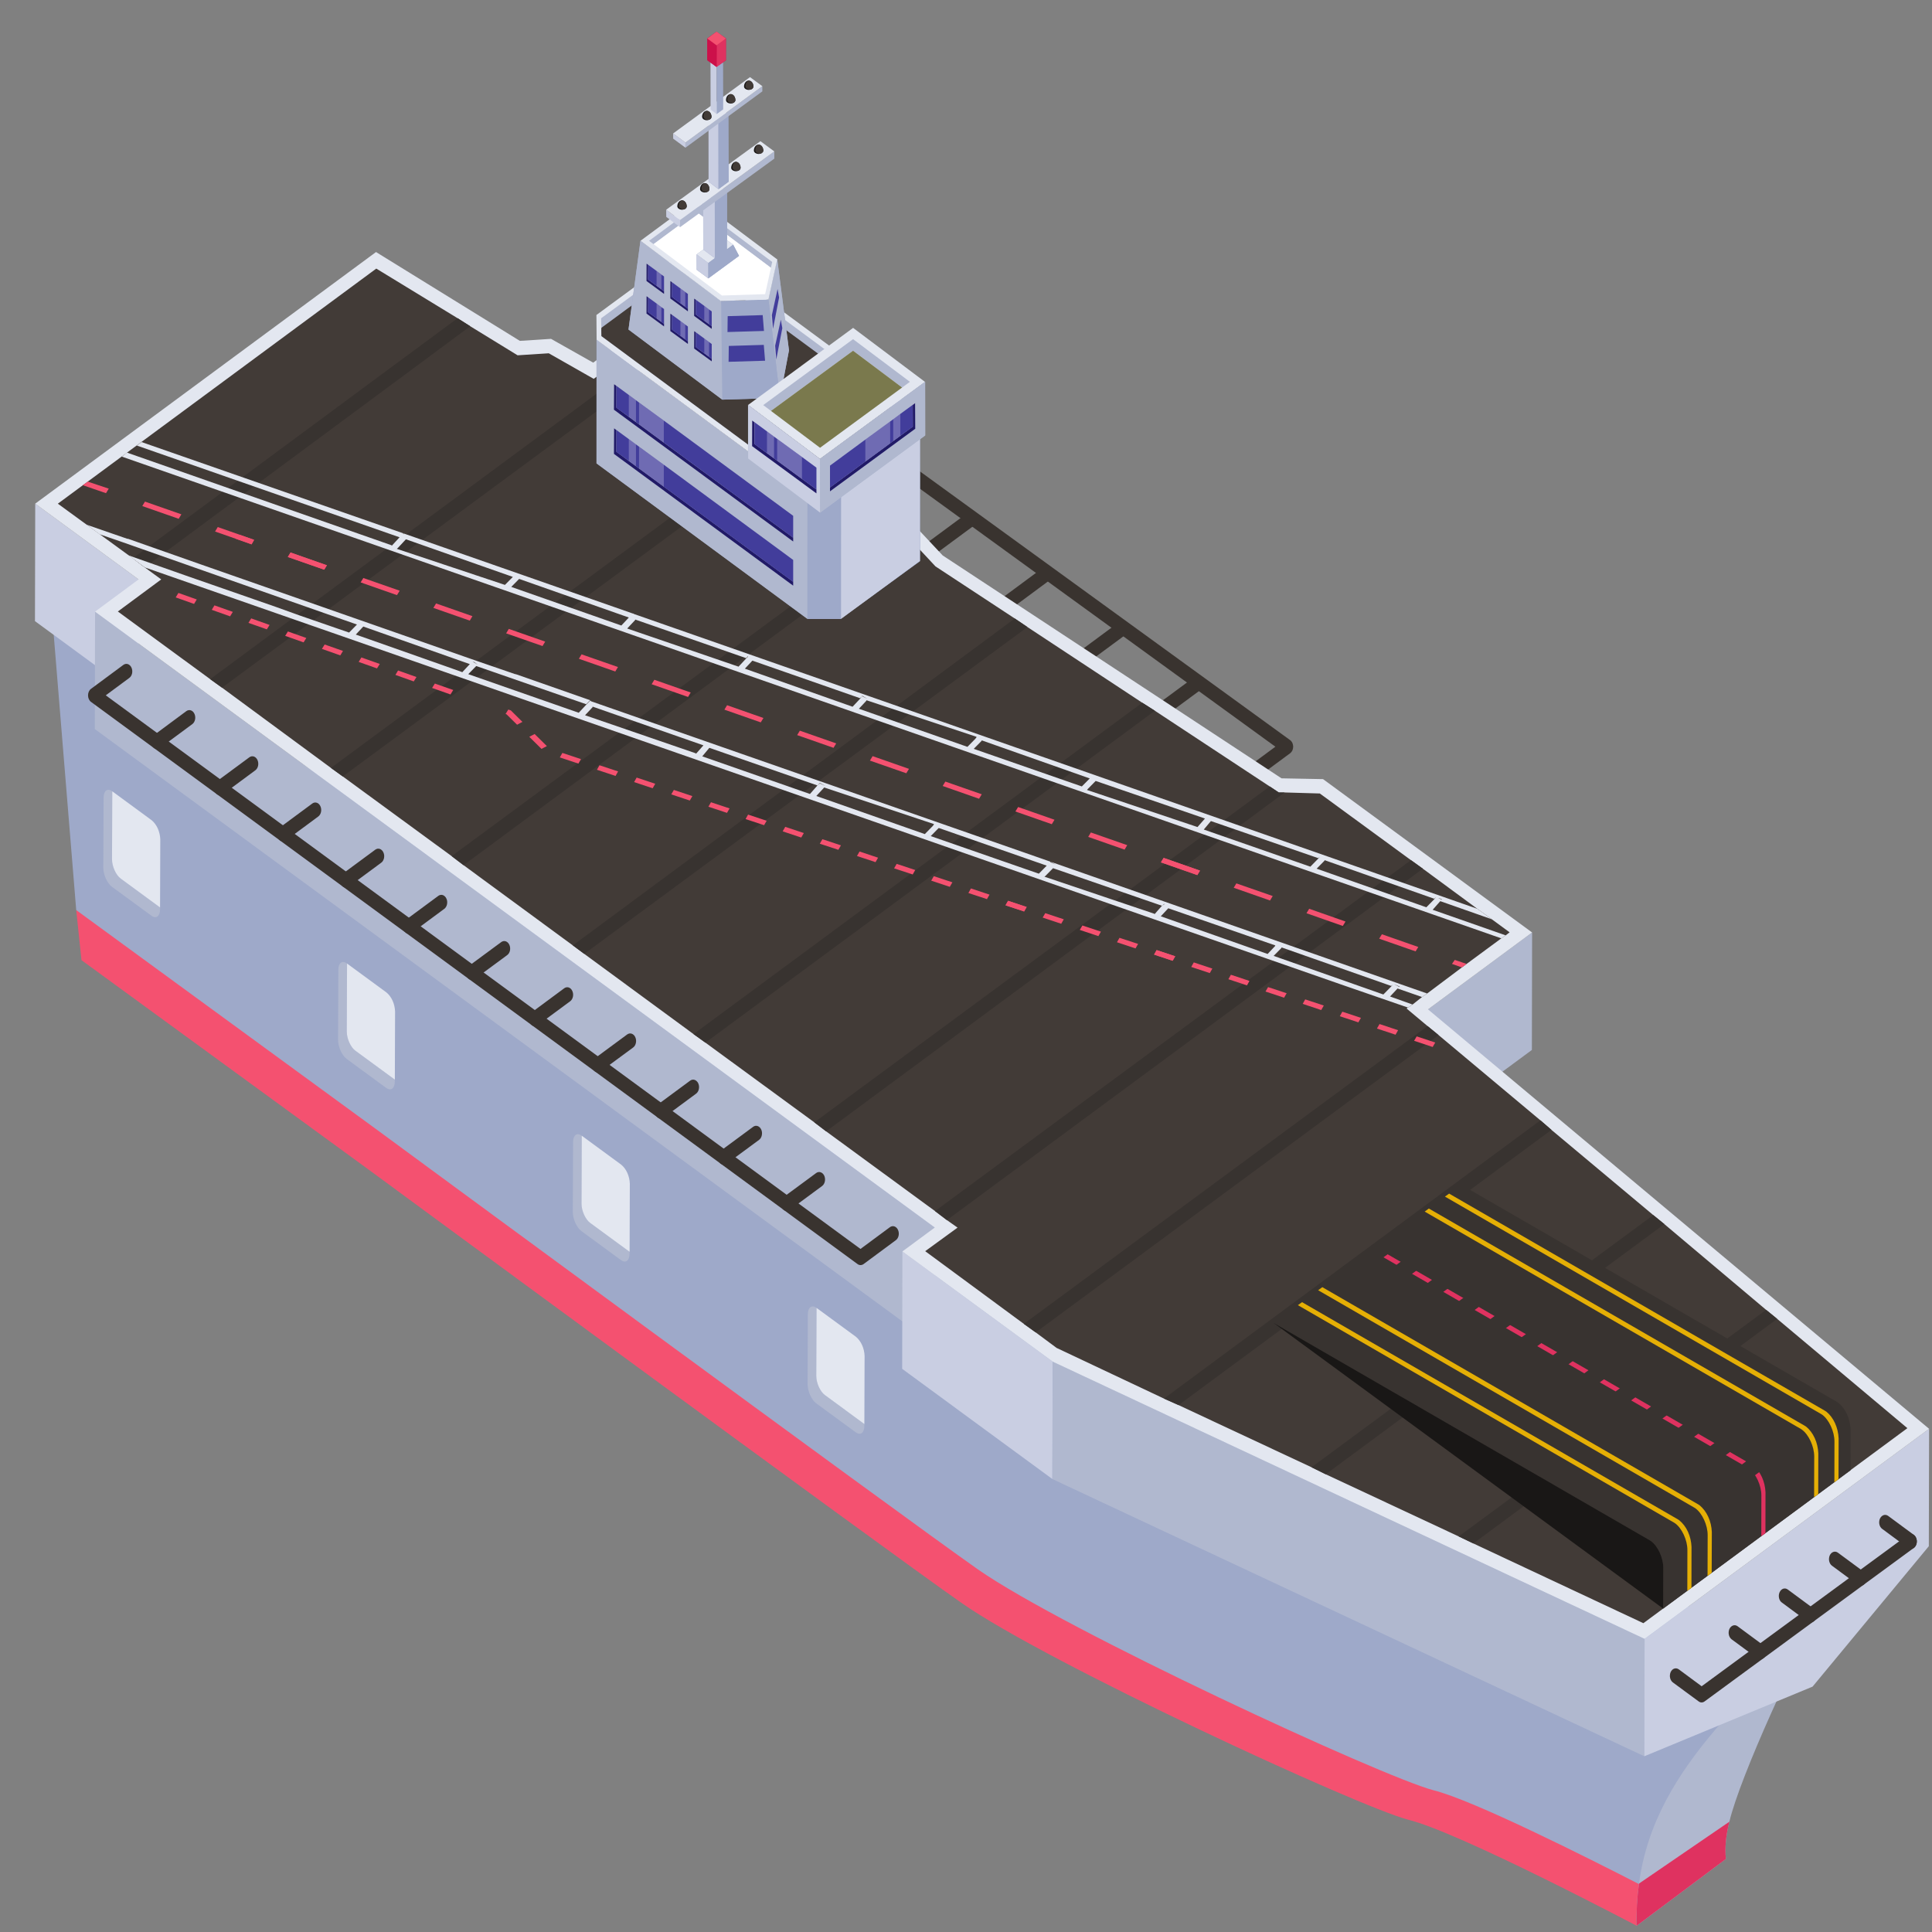 <svg width="51" height="51" viewBox="0 0 51 51" fill="none" xmlns="http://www.w3.org/2000/svg">
<rect x="0" y="0" width="51" height="51" fill="#808080" stroke="none"/>
<path d="M32.832 20.756C32.798 20.756 32.764 20.742 32.737 20.715C32.71 20.689 32.69 20.651 32.681 20.609C32.672 20.567 32.675 20.522 32.688 20.482C32.701 20.441 32.724 20.408 32.754 20.386L33.667 19.711L21.604 10.956C21.572 10.928 21.548 10.885 21.539 10.836C21.53 10.787 21.536 10.736 21.556 10.693C21.575 10.649 21.607 10.616 21.645 10.601C21.682 10.586 21.723 10.59 21.759 10.611L34.057 19.538C34.081 19.555 34.101 19.58 34.115 19.61C34.129 19.64 34.136 19.675 34.137 19.71C34.137 19.744 34.129 19.779 34.116 19.809C34.102 19.839 34.082 19.864 34.059 19.882L32.911 20.73C32.887 20.747 32.86 20.756 32.832 20.756Z" fill="#39332F"/>
<path d="M20.661 11.735C20.626 11.735 20.593 11.721 20.565 11.694C20.538 11.667 20.518 11.63 20.509 11.588C20.501 11.546 20.503 11.501 20.516 11.46C20.529 11.42 20.553 11.386 20.582 11.364L21.603 10.61C21.621 10.597 21.641 10.589 21.661 10.585C21.681 10.582 21.702 10.584 21.722 10.59C21.742 10.597 21.76 10.609 21.777 10.625C21.793 10.64 21.807 10.66 21.817 10.683C21.827 10.706 21.834 10.73 21.836 10.756C21.839 10.782 21.838 10.808 21.832 10.834C21.827 10.859 21.818 10.882 21.805 10.903C21.793 10.924 21.777 10.941 21.759 10.954L20.739 11.709C20.715 11.726 20.688 11.735 20.661 11.735ZM22.644 13.191C22.61 13.191 22.576 13.176 22.549 13.15C22.521 13.123 22.502 13.086 22.493 13.043C22.484 13.001 22.486 12.957 22.499 12.916C22.513 12.876 22.536 12.842 22.566 12.82L23.586 12.066C23.622 12.04 23.664 12.032 23.704 12.046C23.744 12.06 23.778 12.093 23.799 12.139C23.82 12.184 23.825 12.238 23.815 12.289C23.804 12.34 23.778 12.383 23.742 12.41L22.721 13.164C22.698 13.181 22.671 13.191 22.644 13.191ZM24.626 14.644C24.592 14.644 24.558 14.629 24.531 14.603C24.504 14.576 24.484 14.539 24.475 14.497C24.466 14.454 24.468 14.409 24.482 14.369C24.495 14.329 24.518 14.295 24.548 14.273L25.569 13.519C25.605 13.492 25.648 13.485 25.688 13.499C25.728 13.513 25.762 13.546 25.782 13.592C25.803 13.637 25.809 13.691 25.798 13.742C25.787 13.793 25.761 13.837 25.725 13.863L24.704 14.617C24.681 14.635 24.654 14.644 24.626 14.644ZM26.608 16.098C26.574 16.098 26.541 16.084 26.513 16.057C26.486 16.031 26.466 15.993 26.457 15.951C26.448 15.909 26.451 15.864 26.464 15.823C26.477 15.783 26.5 15.749 26.53 15.728L27.551 14.973C27.587 14.947 27.63 14.94 27.67 14.954C27.71 14.967 27.744 15 27.765 15.046C27.785 15.092 27.791 15.146 27.78 15.197C27.77 15.248 27.743 15.291 27.707 15.317L26.687 16.072C26.663 16.089 26.636 16.098 26.608 16.098ZM28.591 17.551C28.563 17.551 28.537 17.542 28.513 17.525C28.489 17.508 28.469 17.483 28.455 17.453C28.435 17.408 28.429 17.354 28.44 17.303C28.45 17.252 28.476 17.209 28.512 17.182L29.532 16.428C29.55 16.414 29.57 16.406 29.59 16.402C29.611 16.399 29.632 16.4 29.652 16.407C29.672 16.414 29.69 16.426 29.707 16.442C29.723 16.458 29.737 16.478 29.747 16.5C29.767 16.546 29.773 16.6 29.762 16.651C29.752 16.702 29.726 16.745 29.69 16.772L28.669 17.526C28.645 17.543 28.618 17.551 28.591 17.551ZM30.573 19.007C30.546 19.007 30.518 18.997 30.495 18.98C30.471 18.962 30.451 18.937 30.438 18.906C30.427 18.884 30.421 18.859 30.418 18.833C30.415 18.807 30.417 18.781 30.422 18.756C30.427 18.73 30.436 18.707 30.449 18.686C30.462 18.665 30.477 18.648 30.495 18.635L31.516 17.882C31.534 17.869 31.553 17.86 31.574 17.857C31.594 17.853 31.615 17.855 31.634 17.862C31.654 17.869 31.673 17.88 31.689 17.896C31.706 17.912 31.719 17.932 31.729 17.955C31.75 18 31.756 18.054 31.745 18.105C31.735 18.156 31.709 18.2 31.673 18.226L30.652 18.98C30.628 18.998 30.601 19.007 30.573 19.007Z" fill="#39332F"/>
<path d="M43.309 49.758C43.268 50.108 43.184 50.447 43.204 50.836C43.204 50.836 38.543 48.374 37.176 48.037C35.84 47.686 27.629 43.891 25.375 42.309C23.315 40.87 9.791 30.919 9.791 30.919L2.151 25.346L2.012 24.025L45.285 45.653C44.274 46.858 43.524 48.166 43.309 49.76L43.309 49.758Z" fill="#F45170"/>
<path d="M46.862 43.802C45.851 45.007 43.523 48.165 43.309 49.758C41.922 49.045 38.89 47.518 37.839 47.258C36.472 46.896 28.119 43.034 25.814 41.428C23.713 39.951 9.944 29.818 9.944 29.818L2.012 24.024L1.369 16.156L46.861 43.802H46.862Z" fill="#9EA9C9"/>
<path d="M48.265 42.157C47.428 43.647 45.938 46.883 45.651 48.088C45.559 48.451 45.529 48.775 45.559 49.073L43.203 50.836C43.193 50.462 43.214 50.089 43.266 49.721C43.479 48.102 44.295 46.818 45.285 45.652L48.265 42.157Z" fill="#B0B8CF"/>
<path d="M45.652 48.088C45.559 48.451 45.529 48.775 45.559 49.073L43.203 50.836C43.193 50.462 43.214 50.089 43.266 49.721L45.652 48.088Z" fill="#DF3260"/>
<path d="M3.658 15.296L3.651 18.397L0.923 16.396L0.93 13.295L3.658 15.296Z" fill="#C9CEE2"/>
<path d="M40.444 24.615L40.438 27.716L37.689 29.745L37.696 26.645L40.444 24.615ZM24.676 32.404L24.669 35.504L2.502 19.245L2.51 16.145L24.676 32.404Z" fill="#B0B8CF"/>
<path d="M27.788 35.944L27.78 39.043L23.815 36.134L23.821 33.035L27.788 35.944Z" fill="#C9CEE2"/>
<path d="M43.413 43.262L43.406 46.361L27.78 39.043L27.788 35.944L43.413 43.262Z" fill="#B0B8CF"/>
<path d="M50.923 37.717L50.916 40.816L47.847 44.523L43.406 46.361L43.413 43.262L50.923 37.717Z" fill="#C9CEE2"/>
<path d="M40.444 24.615L37.696 26.645L50.923 37.717L43.413 43.262L27.788 35.944L23.821 33.035L24.676 32.404L2.51 16.145L3.658 15.296L0.93 13.295L9.926 6.653L13.723 8.998L14.546 8.945L15.659 9.573L16.238 9.145L21.691 11.252L24.884 14.662L33.829 20.546L34.925 20.567L40.444 24.615Z" fill="#E3E7F0"/>
<path d="M50.35 37.7L43.381 42.848L38.892 40.743L38.506 40.558L34.996 38.917L34.621 38.732L31.111 37.091L30.725 36.919L27.892 35.582L27.34 35.172L27.027 34.947L24.423 33.028L25.277 32.406L24.996 32.208L24.683 31.97L21.808 29.865L21.496 29.627L18.621 27.523L18.308 27.298L15.423 25.18L15.121 24.956L12.236 22.838L11.923 22.6L9.048 20.496L8.736 20.271L5.861 18.153L5.548 17.928L3.111 16.142L4.256 15.295L3.819 14.977L3.506 14.739L1.527 13.296L9.933 7.09L12.079 8.4L12.413 8.612L13.663 9.379L14.486 9.326L15.673 10.001L16.277 9.551L16.673 9.71L17.09 9.869L20.861 11.325L21.267 11.483L21.548 11.589L23.715 13.905L23.965 14.17L24.694 14.951L26.788 16.327L27.121 16.552L30.152 18.55L30.486 18.762L33.517 20.76L33.756 20.919H33.913L34.84 20.946L37.246 22.706L37.559 22.931L38.996 23.989L39.381 24.267L39.85 24.611L39.746 24.691L39.631 24.77L38.715 25.445L38.59 25.538L37.673 26.226L37.538 26.319L37.288 26.517L37.173 26.596H37.163L37.131 26.623L37.684 27.086L37.975 27.324L40.663 29.574L40.954 29.826L43.642 32.075L43.934 32.313L46.621 34.577L46.913 34.815L50.35 37.7Z" fill="#423B37"/>
<path d="M12.413 8.612L3.819 14.977L3.506 14.739L12.079 8.4L12.413 8.612ZM17.09 9.869L5.861 18.153L5.548 17.928L16.673 9.71L17.09 9.869ZM21.267 11.483L9.048 20.496L8.736 20.271L20.861 11.325L21.267 11.483ZM23.965 14.17L12.236 22.838L11.923 22.6L23.715 13.905L23.965 14.17ZM27.121 16.552L15.423 25.18L15.121 24.956L26.788 16.327L27.121 16.552ZM30.486 18.762L18.621 27.523L18.308 27.298L30.152 18.55L30.486 18.762ZM33.913 20.919L21.808 29.865L21.496 29.627L33.517 20.76L33.756 20.919H33.913ZM37.559 22.931L24.996 32.208L24.683 31.97L37.246 22.706L37.559 22.931ZM37.975 27.324L27.34 35.172L27.027 34.947L37.684 27.086L37.975 27.324ZM40.954 29.826L31.111 37.091L30.725 36.919L40.663 29.574L40.954 29.826ZM43.934 32.313L34.996 38.917L34.621 38.732L43.642 32.075L43.934 32.313ZM46.913 34.815L38.892 40.743L38.506 40.558L46.621 34.577L46.913 34.815Z" fill="#383330"/>
<path d="M48.529 37.031C48.519 37.024 48.509 37.017 48.498 37.01L38.57 31.273L33.624 34.925L43.551 40.661L43.584 40.683C43.762 40.812 43.907 41.123 43.906 41.387L43.904 42.464L48.849 38.813L48.851 37.735C48.845 37.594 48.813 37.456 48.757 37.334C48.701 37.212 48.623 37.108 48.529 37.031Z" fill="#383330"/>
<path d="M44.329 40.132C44.319 40.124 44.309 40.117 44.298 40.111L34.371 34.374L34.261 34.453L44.188 40.192C44.199 40.197 44.211 40.205 44.221 40.213C44.398 40.343 44.544 40.654 44.543 40.917L44.541 41.994L44.65 41.915L44.652 40.836C44.646 40.695 44.614 40.557 44.558 40.435C44.502 40.312 44.423 40.209 44.329 40.132Z" fill="#E5AF05"/>
<path d="M44.866 39.736C44.855 39.729 44.844 39.722 44.834 39.715L34.906 33.978L34.796 34.059L44.723 39.796L44.756 39.817C44.934 39.947 45.079 40.259 45.078 40.523L45.075 41.6L45.184 41.519L45.188 40.442C45.182 40.3 45.15 40.162 45.093 40.039C45.037 39.917 44.959 39.813 44.865 39.736H44.866ZM47.678 37.66C47.667 37.652 47.656 37.645 47.645 37.639L37.718 31.902L37.608 31.983L47.536 37.719L47.568 37.741C47.745 37.87 47.891 38.183 47.891 38.446L47.888 39.523L47.997 39.443L47.999 38.365C47.993 38.224 47.961 38.086 47.905 37.963C47.849 37.841 47.772 37.737 47.678 37.66Z" fill="#E5AF05"/>
<path d="M48.213 37.266C48.202 37.258 48.191 37.251 48.18 37.244L38.253 31.508L38.143 31.587L48.07 37.325L48.103 37.346C48.28 37.476 48.426 37.787 48.425 38.05L48.423 39.128L48.532 39.048L48.535 37.97C48.529 37.828 48.496 37.691 48.44 37.568C48.384 37.446 48.307 37.342 48.213 37.266Z" fill="#E5AF05"/>
<path d="M43.584 40.683C43.762 40.812 43.907 41.123 43.906 41.387L43.904 42.464L33.624 34.925L43.551 40.661L43.584 40.683Z" fill="#191716"/>
<path d="M46.283 38.69C46.273 38.682 46.262 38.675 46.251 38.668L36.63 33.11L36.521 33.19L46.142 38.749L46.173 38.77C46.351 38.9 46.496 39.211 46.496 39.476L46.494 40.552L46.603 40.472L46.605 39.395C46.599 39.253 46.567 39.115 46.511 38.993C46.455 38.87 46.377 38.766 46.282 38.69H46.283Z" fill="#DF3260"/>
<path d="M36.734 34.025L36.551 33.62L37.517 32.906L37.7 33.311L36.734 34.025ZM37.618 34.459L37.434 34.055L38.4 33.342L38.584 33.745L37.618 34.459ZM38.502 34.894L38.318 34.49L39.283 33.777L39.468 34.181L38.502 34.894ZM39.386 35.33L39.201 34.926L40.167 34.213L40.351 34.616L39.386 35.33ZM40.27 35.764L40.086 35.36L41.051 34.647L41.236 35.05L40.27 35.764ZM41.153 36.199L40.969 35.795L41.934 35.082L42.119 35.486L41.153 36.199ZM41.844 36.776L41.66 36.372L42.818 35.517L43.002 35.921L41.844 36.776ZM42.793 37.164L42.608 36.76L43.702 35.953L43.886 36.356L42.793 37.164ZM43.431 37.779L43.247 37.376L44.586 36.388L44.77 36.792L43.431 37.779ZM44.1 38.385L43.916 37.982L45.255 36.993L45.439 37.397L44.1 38.385ZM44.77 38.993L44.586 38.589L45.924 37.599L46.108 38.003L44.77 38.993ZM45.439 39.599L45.255 39.195L46.594 38.206L46.777 38.61L45.439 39.599Z" fill="#383330"/>
<path d="M6.707 14.253L6.642 14.371L6.215 14.218L6.345 14.124L6.707 14.253ZM7.67 14.585L8.629 14.922L8.558 15.038L7.598 14.703L7.67 14.585ZM9.591 15.258L10.551 15.593L10.479 15.71L9.52 15.374L9.591 15.258Z" fill="#F45170"/>
<path d="M7.669 14.585L8.629 14.922L8.558 15.038L7.598 14.703L7.669 14.585ZM5.748 13.913L6.708 14.249L6.638 14.367L5.677 14.031L5.748 13.913ZM3.827 13.241L4.788 13.577L4.717 13.695L3.756 13.359L3.827 13.241ZM2.871 12.899L2.798 13.019L2.183 12.807L2.319 12.714L2.871 12.899ZM11.511 15.929L12.471 16.265L12.401 16.383L11.44 16.047L11.511 15.929ZM5.661 15.98L6.146 16.152L6.074 16.27L5.59 16.098L5.661 15.98ZM6.631 16.324L7.116 16.497L7.044 16.613L6.558 16.442L6.631 16.324ZM4.71 15.652L5.194 15.824L5.123 15.942L4.638 15.77L4.71 15.652ZM13.431 16.601L14.392 16.937L14.321 17.054L13.361 16.719L13.431 16.601ZM7.6 16.669L8.086 16.841L8.014 16.957L7.528 16.785L7.6 16.669ZM8.57 17.013L9.054 17.183L8.983 17.301L8.498 17.129L8.57 17.013ZM15.352 17.273L16.313 17.608L16.242 17.726L15.281 17.39L15.352 17.273ZM9.54 17.355L10.025 17.527L9.952 17.644L9.468 17.473L9.54 17.355ZM10.508 17.699L10.994 17.872L10.922 17.988L10.438 17.816L10.508 17.699ZM17.273 17.944L18.233 18.28L18.163 18.398L17.202 18.062L17.273 17.944ZM11.479 18.044L11.964 18.214L11.892 18.332L11.406 18.16L11.479 18.044ZM19.193 18.616L20.153 18.953L20.082 19.069L19.122 18.733L19.193 18.616ZM13.418 18.73L13.486 18.754L13.791 19.056L13.65 19.131L13.372 18.857L13.346 18.847L13.418 18.73ZM21.114 19.288L22.074 19.624L22.003 19.741L21.043 19.405L21.114 19.288ZM13.972 19.45L14.113 19.376L14.436 19.695L14.294 19.769L13.972 19.45ZM23.035 19.96L23.995 20.296L23.924 20.412L22.964 20.078L23.035 19.96ZM14.845 19.875L15.336 20.038L15.269 20.157L14.778 19.994L14.845 19.875ZM15.825 20.201L16.316 20.363L16.249 20.483L15.758 20.32L15.825 20.201ZM24.955 20.632L25.916 20.967L25.845 21.085L24.884 20.748L24.955 20.632ZM16.806 20.526L17.297 20.689L17.229 20.808L16.739 20.645L16.806 20.526ZM17.788 20.852L18.277 21.015L18.209 21.132L17.72 20.97L17.788 20.852ZM26.876 21.303L27.836 21.639L27.765 21.757L26.804 21.421L26.876 21.303ZM18.768 21.177L19.259 21.34L19.191 21.458L18.7 21.295L18.768 21.177ZM19.748 21.503L20.238 21.666L20.17 21.783L19.68 21.621L19.748 21.503ZM28.796 21.975L29.756 22.31L29.686 22.428L28.726 22.092L28.796 21.975ZM30.717 22.646L31.677 22.982L31.606 23.1L30.646 22.764L30.717 22.646ZM32.637 23.319L33.597 23.653L33.526 23.771L32.567 23.435L32.637 23.319ZM20.728 21.827L21.219 21.99L21.151 22.109L20.661 21.946L20.728 21.827ZM21.709 22.153L22.199 22.315L22.131 22.433L21.641 22.272L21.709 22.153Z" fill="#F45170"/>
<path d="M30.717 22.646L31.677 22.982L31.606 23.1L30.646 22.764L30.717 22.646ZM22.69 22.478L23.179 22.641L23.112 22.759L22.622 22.596L22.69 22.478ZM23.67 22.804L24.16 22.966L24.093 23.084L23.602 22.922L23.67 22.804ZM24.65 23.129L25.141 23.291L25.072 23.41L24.582 23.247L24.65 23.129ZM26.611 23.779L27.101 23.942L27.034 24.06L26.543 23.898L26.611 23.779ZM34.559 23.989L35.518 24.326L35.447 24.443L34.488 24.107L34.559 23.989ZM27.592 24.105L28.081 24.267L28.014 24.385L27.524 24.222L27.592 24.105Z" fill="#F45170"/>
<path d="M26.611 23.779L27.101 23.942L27.034 24.061L26.544 23.898L26.611 23.779ZM25.63 23.453L26.121 23.616L26.053 23.735L25.563 23.573L25.63 23.453ZM28.572 24.43L29.062 24.593L28.995 24.711L28.504 24.548L28.572 24.43ZM36.479 24.662L37.44 24.998L37.368 25.114L36.407 24.779L36.479 24.662ZM29.552 24.756L30.043 24.917L29.975 25.036L29.485 24.873L29.552 24.756ZM30.532 25.08L31.023 25.243L30.955 25.362L30.465 25.199L30.532 25.08Z" fill="#F45170"/>
<path d="M30.532 25.08L31.023 25.243L30.955 25.362L30.465 25.199L30.532 25.08ZM31.513 25.405L32.003 25.568L31.936 25.687L31.445 25.525L31.513 25.405ZM38.715 25.445L38.59 25.538L38.329 25.445L38.402 25.339L38.715 25.445ZM32.493 25.731L32.983 25.894L32.917 26.012L32.426 25.849L32.493 25.731ZM33.474 26.057L33.964 26.219L33.897 26.337L33.406 26.174L33.474 26.057ZM34.454 26.381L34.945 26.544L34.877 26.663L34.388 26.5L34.454 26.381ZM35.434 26.706L35.925 26.869L35.858 26.988L35.368 26.826L35.434 26.706ZM36.416 27.032L36.906 27.195L36.839 27.314L36.348 27.151L36.416 27.032ZM37.397 27.358L37.887 27.52L37.819 27.638L37.329 27.475L37.397 27.358Z" fill="#F45170"/>
<path d="M37.819 24.016L38.017 23.791H38.027L39.381 24.267L38.996 23.989L16.736 16.208L16.715 16.195H16.704L10.642 14.077L10.673 14.104L10.642 14.091V14.077L3.736 11.669L3.611 11.761L10.548 14.183L10.34 14.408V14.395L3.35 11.947L3.215 12.053L39.631 24.77L39.746 24.691L37.819 24.016ZM38.059 23.738V23.751L37.934 23.685L38.059 23.738ZM10.475 14.488L10.506 14.461L10.715 14.236L13.538 15.229L13.329 15.44L10.475 14.488ZM13.496 15.493L13.704 15.282L16.6 16.301L16.402 16.512L13.496 15.493ZM16.558 16.592L16.569 16.578L16.767 16.367V16.354L19.694 17.373L19.746 17.32V17.333L19.694 17.386L19.496 17.598L16.558 16.592ZM19.663 17.651L19.861 17.439L22.704 18.431L22.756 18.378V18.365L22.892 18.445L22.756 18.378L22.704 18.445L22.506 18.656L19.663 17.651ZM22.673 18.709L22.871 18.497V18.484L25.777 19.45V19.463L25.746 19.503L25.538 19.715L22.673 18.709ZM25.704 19.768L25.913 19.556V19.543L28.767 20.549L28.558 20.76L25.704 19.768ZM28.694 20.853L28.715 20.827L28.923 20.615L31.808 21.607L31.611 21.832L28.694 20.853ZM31.777 21.898L31.965 21.674L34.798 22.653L34.84 22.613L34.798 22.666L34.59 22.878L31.777 21.898ZM34.756 22.931L34.965 22.719V22.706L37.861 23.725L37.913 23.672L37.861 23.738L37.652 23.95L34.756 22.931ZM9.392 16.751L9.381 16.764L9.35 16.79L11.329 17.452L11.756 17.584L9.392 16.751ZM12.6 17.452L5.298 14.898L3.381 14.223H3.361L2.288 13.852L2.631 14.104L3.246 14.316L5.163 14.991L7.496 15.811L9.454 16.446L9.621 16.499L13.6 17.796L12.6 17.452ZM21.506 21.065V21.052L11.329 17.452L9.381 16.764L9.215 16.698L7.913 16.248L7.288 16.023L4.892 15.189L3.392 14.66L3.767 14.938L3.819 14.977L35.402 25.988L37.163 26.596L21.506 21.065ZM13.652 17.809L13.611 17.796H13.6L12.6 17.452L5.298 14.898L3.381 14.223H3.361L3.246 14.316L5.163 14.991L7.496 15.811L9.423 16.486L9.59 16.539L12.465 17.465H12.475L12.517 17.478L15.579 18.484L13.652 17.809ZM33.559 25.313L33.496 25.286L21.506 21.052L15.444 18.881H15.423L12.361 17.796L12.204 17.743L11.756 17.584L9.392 16.751L9.215 16.698L7.913 16.248L7.288 16.023L4.892 15.189L3.392 14.66L3.767 14.938L4.767 15.282L35.402 25.988L37.163 26.596L33.559 25.313ZM37.538 26.319L37.673 26.226L27.725 22.745L27.871 22.825L27.725 22.759V22.745L15.6 18.511L15.59 18.497H15.579L15.475 18.603L15.277 18.815L12.361 17.796L12.569 17.584H12.579L15.475 18.59L15.579 18.484L13.652 17.809L13.611 17.796H13.6L12.6 17.452L5.298 14.898L5.163 14.991L7.496 15.811L9.423 16.486L9.215 16.698L7.913 16.248L7.288 16.023L4.892 15.189L4.767 15.282L35.402 25.988L37.163 26.596H37.173L37.288 26.517L36.694 26.305L36.892 26.094L37.538 26.319ZM33.663 24.956V24.969L33.465 25.18H33.454L30.642 24.188L30.84 23.976L33.663 24.956ZM27.798 22.918L30.673 23.91L30.736 23.857V23.87L30.673 23.91L30.475 24.135V24.122L27.569 23.142L27.59 23.129L27.798 22.918ZM24.788 21.859L27.631 22.851L27.423 23.063L24.569 22.071L24.777 21.859H24.788ZM24.652 21.766L24.621 21.806L24.413 22.018L21.548 21.012L21.746 20.8L21.756 20.787L24.652 21.753V21.766ZM21.579 20.734L21.642 20.668L21.788 20.747L21.642 20.681L21.579 20.734L21.381 20.959L18.538 19.966L18.725 19.741L21.579 20.734ZM15.642 18.669V18.656H15.652L18.569 19.675L18.371 19.9V19.887L15.444 18.881L15.642 18.669ZM12.611 17.545L12.475 17.465L12.517 17.478L12.611 17.545ZM9.59 16.539L12.402 17.531L12.204 17.743L11.756 17.584L9.392 16.751L9.59 16.539ZM36.725 26.041L36.517 26.252L33.621 25.233L33.829 25.022V25.009L36.725 26.027L36.767 25.988L36.725 26.041ZM36.944 26.041V26.054L36.788 25.974L36.944 26.041Z" fill="#E3E7F0"/>
<mask id="mask0_4_789" style="mask-type:luminance" maskUnits="userSpaceOnUse" x="15" y="8" width="1" height="2">
<path d="M15.749 8.968L15.747 9.939C15.744 9.686 15.743 9.542 15.742 9.287L15.744 8.315C15.745 8.571 15.746 8.714 15.749 8.968Z" fill="white"/>
</mask>
<g mask="url(#mask0_4_789)">
<path d="M15.749 8.968L15.747 9.939C15.744 9.686 15.743 9.542 15.742 9.287L15.744 8.315C15.745 8.571 15.746 8.714 15.749 8.968Z" fill="#B0B8CF"/>
</g>
<path d="M24.288 11.544V14.813L22.194 16.335H21.319L15.746 12.232V8.964L21.319 13.079H22.204L24.288 11.544Z" fill="#9EA9C9"/>
<path d="M24.285 11.543L24.282 14.808L22.198 16.34L22.2 13.074L24.285 11.543Z" fill="#C9CEE2"/>
<path d="M21.316 13.074L21.314 16.34L15.747 12.232L15.749 8.968L21.316 13.074Z" fill="#B0B8CF"/>
<path d="M21.315 13.074H22.199V16.34H21.315V13.074Z" fill="#9EA9C9"/>
<path d="M24.284 10.891L24.285 11.543L22.2 13.074H21.316L15.749 8.968C15.746 8.714 15.745 8.571 15.744 8.315L17.828 6.783H18.717L24.284 10.891Z" fill="#E3E7F0"/>
<path d="M24.163 10.987V11.447L22.167 12.919H21.347L15.876 8.872C15.876 8.793 15.869 8.723 15.876 8.653C15.869 8.573 15.869 8.502 15.869 8.401L17.863 6.94H18.683L24.162 10.986L24.163 10.987Z" fill="#B0B8CF"/>
<path d="M24.163 11.225V11.446L22.167 12.919H21.347L15.876 8.872C15.876 8.793 15.869 8.723 15.876 8.653L17.863 7.19H18.683L24.162 11.227L24.163 11.225Z" fill="#423B37"/>
<path d="M18.181 3.529V3.547C18.178 3.568 18.167 3.587 18.146 3.603C18.119 3.62 18.089 3.629 18.058 3.629C18.028 3.629 17.998 3.62 17.971 3.603C17.949 3.587 17.938 3.567 17.934 3.546V3.529C17.936 3.491 17.948 3.455 17.969 3.428C17.99 3.401 18.017 3.385 18.047 3.382H18.058C18.123 3.382 18.177 3.447 18.181 3.529Z" fill="#191716"/>
<path d="M18.181 3.529V3.547C18.178 3.568 18.167 3.587 18.146 3.603C18.137 3.609 18.126 3.614 18.116 3.617C18.078 3.623 18.039 3.614 18.005 3.592C17.985 3.576 17.972 3.556 17.969 3.537V3.518C17.97 3.488 17.978 3.459 17.992 3.435C18.006 3.41 18.025 3.391 18.047 3.38H18.058C18.123 3.38 18.177 3.445 18.181 3.527V3.529Z" fill="#423B37"/>
<path d="M20.516 6.834L20.286 7.909L19.036 7.946L16.907 6.354L16.591 8.699L19.066 10.549L20.589 10.504L20.827 9.248L20.516 6.834Z" fill="#9EA9C9"/>
<path d="M20.516 6.834L20.827 9.248L20.589 10.504L20.286 7.909L20.516 6.834Z" fill="#B0B8CF"/>
<path d="M20.286 7.909L20.589 10.504L19.066 10.55L19.036 7.946L20.286 7.909Z" fill="#9EA9C9"/>
<path d="M19.036 7.946L19.066 10.55L16.591 8.699L16.907 6.354L19.036 7.946Z" fill="#B0B8CF"/>
<path d="M20.517 6.848L20.286 7.906L19.027 7.946L16.909 6.355L18.395 5.257L20.517 6.848Z" fill="#E3E7F0"/>
<path d="M20.35 7.069L20.384 6.915L18.394 5.425L17.134 6.357L17.253 6.445L18.394 5.601L20.35 7.069Z" fill="#B0B8CF"/>
<path d="M20.198 7.765L20.35 7.069L18.394 5.601L17.253 6.445L19.058 7.801L20.198 7.765Z" fill="white"/>
<path d="M17.529 7.688L17.108 7.38L17.111 6.991L17.068 6.96L17.066 7.418L17.529 7.758V7.688Z" fill="#211A67"/>
<path d="M17.529 7.298L17.515 7.287L17.459 7.247L17.332 7.152L17.111 6.991L17.108 7.381L17.332 7.544L17.459 7.638L17.515 7.679L17.529 7.689V7.298Z" fill="#423D9B"/>
<path opacity="0.24" d="M17.332 7.152V7.544L17.459 7.638V7.247L17.332 7.152Z" fill="white"/>
<path d="M18.159 8.15L17.738 7.84L17.74 7.452L17.697 7.421L17.695 7.879L18.159 8.219V8.15Z" fill="#211A67"/>
<path d="M18.159 7.76L18.144 7.749L18.089 7.708L17.962 7.614L17.74 7.451L17.738 7.843L17.962 8.004L18.089 8.1L18.144 8.139L18.159 8.15V7.76Z" fill="#423D9B"/>
<path opacity="0.24" d="M17.962 7.614V8.004L18.089 8.1V7.708L17.962 7.614Z" fill="white"/>
<path d="M18.788 8.61L18.367 8.302L18.369 7.913L18.326 7.883L18.324 8.34L18.788 8.681V8.61Z" fill="#211A67"/>
<path d="M18.788 8.22L18.773 8.209L18.718 8.17L18.591 8.074L18.369 7.913L18.367 8.303L18.591 8.466L18.718 8.56L18.773 8.601L18.788 8.612V8.22Z" fill="#423D9B"/>
<path opacity="0.24" d="M18.591 8.074V8.466L18.718 8.56V8.17L18.591 8.074Z" fill="white"/>
<path d="M17.529 8.548L17.108 8.24L17.111 7.851L17.068 7.82L17.066 8.278L17.529 8.617V8.548Z" fill="#211A67"/>
<path d="M17.529 8.158L17.515 8.147L17.459 8.108L17.332 8.012L17.111 7.851L17.108 8.241L17.332 8.404L17.459 8.498L17.515 8.539L17.529 8.55V8.158Z" fill="#423D9B"/>
<path opacity="0.24" d="M17.332 8.012V8.404L17.459 8.498V8.108L17.332 8.012Z" fill="white"/>
<path d="M18.159 9.009L17.738 8.7L17.74 8.313L17.697 8.281L17.695 8.739L18.159 9.079V9.009Z" fill="#211A67"/>
<path d="M18.159 8.62L18.144 8.609L18.089 8.568L17.962 8.474L17.74 8.311L17.738 8.703L17.962 8.865L18.089 8.958L18.144 9L18.159 9.01V8.62Z" fill="#423D9B"/>
<path opacity="0.24" d="M17.962 8.474V8.865L18.089 8.958V8.568L17.962 8.474Z" fill="white"/>
<path d="M18.788 9.471L18.367 9.162L18.369 8.773L18.326 8.743L18.324 9.201L18.788 9.539V9.471Z" fill="#211A67"/>
<path d="M18.788 9.08L18.773 9.07L18.718 9.029L18.591 8.935L18.369 8.772L18.367 9.164L18.591 9.325L18.718 9.42L18.773 9.461L18.788 9.472V9.08Z" fill="#423D9B"/>
<path opacity="0.24" d="M18.591 8.935V9.325L18.718 9.42V9.029L18.591 8.935Z" fill="white"/>
<path d="M19.209 8.346L20.133 8.318L20.167 8.736L19.204 8.765L19.209 8.346ZM19.238 9.132L20.162 9.104L20.196 9.522L19.233 9.551L19.238 9.132ZM20.376 8.318L20.526 7.63L20.566 7.853L20.406 8.681L20.376 8.318ZM20.462 9.127L20.612 8.44L20.651 8.662L20.492 9.489L20.462 9.127Z" fill="#423D9B"/>
<path d="M19.191 5.048L18.884 4.822L18.562 5.057L18.869 5.283L19.191 5.048Z" fill="#ADB2C3"/>
<path d="M19.354 6.46L19.193 6.341L19.191 5.048L18.869 5.283L18.562 5.057L18.564 6.588L18.39 6.715L18.391 7.122L18.698 7.349L19.509 6.754L19.354 6.46Z" fill="#9EA9C9"/>
<path d="M19.354 6.46L19.047 6.234L18.886 6.351L19.193 6.578L19.354 6.46ZM18.87 6.815L18.564 6.588L18.39 6.715L18.697 6.942L18.87 6.815Z" fill="#E3E7F0"/>
<path d="M18.697 6.942L18.39 6.715L18.391 7.122L18.698 7.349L18.697 6.942ZM18.869 5.283L18.562 5.057L18.564 6.588L18.87 6.815L18.869 5.283Z" fill="#C9CEE2"/>
<path d="M18.869 5.283L18.87 6.815L18.697 6.942L18.698 7.349L19.509 6.754L19.354 6.46L19.193 6.578L19.191 5.048L18.869 5.283Z" fill="#9EA9C9"/>
<path d="M17.586 5.536L17.587 5.725L17.952 5.997V5.808L17.586 5.536Z" fill="#C9CEE2"/>
<path d="M17.952 5.808V5.997L20.44 4.188V3.997L17.952 5.808Z" fill="#B0B8CF"/>
<path d="M17.586 5.536L17.952 5.808L20.44 3.997L20.073 3.727L17.586 5.536Z" fill="#E3E7F0"/>
<path d="M19.236 4.795L18.965 4.994L18.704 4.795V3.022L18.965 3.207L19.225 3.022L19.236 4.795Z" fill="#9EA9C9"/>
<path d="M18.704 3.018L18.706 4.799L18.967 4.991L18.965 3.21L18.704 3.018Z" fill="#C9CEE2"/>
<path d="M18.965 3.21L18.967 4.991L19.23 4.798L19.228 3.017L18.965 3.21Z" fill="#9EA9C9"/>
<path d="M18.704 3.018L18.965 3.21L19.228 3.017L18.968 2.825L18.704 3.018Z" fill="#E3E7F0"/>
<path d="M17.769 3.523L17.77 3.66L18.094 3.899V3.763L17.769 3.523Z" fill="#C9CEE2"/>
<path d="M18.094 3.763V3.899L20.124 2.412V2.275L18.094 3.763Z" fill="#B0B8CF"/>
<path d="M17.769 3.523L18.094 3.763L20.124 2.275L19.799 2.036L17.769 3.523Z" fill="#E3E7F0"/>
<path d="M18.919 3.013L18.758 2.891L18.754 1.107L18.917 1.226L18.919 3.013Z" fill="#C9CEE2"/>
<path d="M18.917 1.226L18.919 3.011L19.09 2.887L19.087 1.102L18.917 1.226Z" fill="#9EA9C9"/>
<path d="M18.755 1.107L18.917 1.226L19.087 1.102L18.925 0.982L18.755 1.107Z" fill="#E3E7F0"/>
<path d="M19.548 4.421V4.438C19.546 4.459 19.535 4.478 19.513 4.493C19.485 4.511 19.456 4.52 19.425 4.52C19.395 4.52 19.365 4.511 19.338 4.493C19.317 4.479 19.305 4.458 19.302 4.438V4.421C19.304 4.383 19.316 4.347 19.337 4.32C19.357 4.292 19.385 4.276 19.415 4.272H19.425C19.491 4.272 19.545 4.339 19.549 4.421H19.548Z" fill="#191716"/>
<path d="M19.548 4.421V4.438C19.546 4.459 19.535 4.478 19.513 4.493C19.504 4.5 19.494 4.506 19.483 4.509C19.445 4.515 19.407 4.505 19.373 4.483C19.352 4.468 19.34 4.448 19.337 4.427V4.41C19.338 4.38 19.346 4.351 19.36 4.327C19.373 4.302 19.393 4.283 19.415 4.272H19.425C19.491 4.272 19.545 4.339 19.549 4.421H19.548Z" fill="#423B37"/>
<path d="M20.149 3.965V3.983C20.146 4.004 20.134 4.022 20.113 4.038C20.085 4.055 20.055 4.064 20.025 4.064C19.995 4.064 19.965 4.055 19.938 4.038C19.917 4.024 19.904 4.002 19.901 3.983V3.965C19.903 3.927 19.915 3.891 19.936 3.864C19.957 3.836 19.986 3.82 20.016 3.817H20.026C20.091 3.817 20.145 3.883 20.149 3.965Z" fill="#191716"/>
<path d="M20.149 3.965V3.983C20.146 4.004 20.134 4.022 20.113 4.038C20.104 4.045 20.094 4.051 20.084 4.054C20.045 4.06 20.006 4.05 19.972 4.028C19.951 4.013 19.94 3.993 19.937 3.972V3.955C19.938 3.925 19.946 3.896 19.96 3.871C19.974 3.847 19.993 3.828 20.015 3.817H20.025C20.091 3.817 20.145 3.883 20.149 3.965Z" fill="#423B37"/>
<path d="M18.127 5.437V5.454C18.124 5.475 18.113 5.494 18.092 5.51C18.065 5.527 18.035 5.536 18.004 5.536C17.974 5.536 17.944 5.527 17.917 5.51C17.895 5.495 17.884 5.474 17.88 5.454V5.437C17.882 5.399 17.894 5.363 17.915 5.336C17.936 5.308 17.964 5.292 17.994 5.289H18.004C18.07 5.289 18.124 5.355 18.127 5.437Z" fill="#191716"/>
<path d="M18.127 5.437V5.454C18.124 5.475 18.113 5.494 18.092 5.51C18.083 5.517 18.073 5.522 18.063 5.526C18.024 5.531 17.985 5.522 17.951 5.499C17.93 5.485 17.918 5.465 17.916 5.444L17.915 5.436V5.426C17.916 5.396 17.924 5.367 17.938 5.343C17.952 5.318 17.972 5.299 17.994 5.289H18.004C18.07 5.289 18.124 5.355 18.127 5.437Z" fill="#423B37"/>
<path d="M18.727 4.982V4.999C18.724 5.02 18.713 5.039 18.692 5.055C18.665 5.072 18.635 5.081 18.604 5.081C18.574 5.081 18.544 5.072 18.517 5.055C18.495 5.04 18.483 5.019 18.48 4.999V4.982C18.482 4.944 18.494 4.908 18.515 4.881C18.535 4.853 18.563 4.837 18.593 4.834H18.603C18.67 4.834 18.723 4.9 18.727 4.982Z" fill="#191716"/>
<path d="M18.727 4.982V4.999C18.724 5.02 18.713 5.039 18.692 5.055C18.682 5.062 18.672 5.067 18.662 5.07C18.624 5.076 18.585 5.067 18.551 5.044C18.53 5.029 18.518 5.01 18.515 4.988V4.971C18.516 4.941 18.524 4.912 18.538 4.888C18.552 4.863 18.571 4.844 18.593 4.834H18.603C18.67 4.834 18.723 4.9 18.727 4.982Z" fill="#423B37"/>
<path d="M18.781 3.073V3.092C18.778 3.113 18.767 3.132 18.745 3.148C18.718 3.165 18.688 3.174 18.657 3.174C18.627 3.174 18.597 3.165 18.57 3.148C18.549 3.132 18.538 3.112 18.534 3.091V3.073C18.535 3.036 18.549 3 18.569 2.973C18.59 2.946 18.617 2.93 18.647 2.927H18.657C18.723 2.927 18.777 2.991 18.781 3.073Z" fill="#191716"/>
<path d="M18.781 3.073V3.092C18.778 3.113 18.767 3.132 18.745 3.148C18.736 3.154 18.726 3.159 18.716 3.162C18.677 3.168 18.639 3.159 18.604 3.137C18.584 3.121 18.572 3.101 18.569 3.081V3.063C18.57 3.033 18.578 3.004 18.592 2.979C18.606 2.955 18.625 2.936 18.647 2.925H18.657C18.723 2.925 18.777 2.99 18.781 3.072V3.073Z" fill="#423B37"/>
<path d="M19.412 2.631V2.65C19.409 2.671 19.397 2.69 19.376 2.706C19.349 2.723 19.319 2.732 19.289 2.732C19.258 2.732 19.228 2.723 19.201 2.706C19.179 2.69 19.168 2.67 19.165 2.65V2.631C19.167 2.594 19.179 2.558 19.2 2.532C19.221 2.505 19.249 2.489 19.278 2.486L19.289 2.485C19.354 2.485 19.407 2.549 19.412 2.631Z" fill="#191716"/>
<path d="M19.412 2.631V2.65C19.409 2.671 19.397 2.69 19.376 2.706C19.367 2.712 19.357 2.717 19.347 2.72C19.309 2.726 19.27 2.717 19.236 2.695C19.215 2.679 19.202 2.661 19.199 2.639V2.621C19.2 2.591 19.209 2.562 19.223 2.537C19.237 2.513 19.256 2.494 19.278 2.483H19.289C19.354 2.483 19.407 2.549 19.412 2.631Z" fill="#423B37"/>
<path d="M19.888 2.275V2.293C19.884 2.312 19.873 2.332 19.852 2.347C19.825 2.364 19.795 2.373 19.765 2.373C19.734 2.373 19.704 2.364 19.677 2.347C19.656 2.332 19.644 2.312 19.641 2.291V2.274C19.642 2.236 19.655 2.201 19.676 2.174C19.697 2.146 19.725 2.13 19.754 2.127H19.765C19.83 2.127 19.884 2.191 19.888 2.273V2.275Z" fill="#191716"/>
<path d="M19.888 2.275V2.293C19.884 2.312 19.873 2.332 19.852 2.347C19.843 2.354 19.833 2.359 19.823 2.363C19.785 2.368 19.746 2.359 19.712 2.336C19.691 2.322 19.678 2.302 19.676 2.281V2.265C19.678 2.235 19.686 2.206 19.7 2.182C19.713 2.158 19.732 2.139 19.754 2.129H19.765C19.83 2.129 19.884 2.193 19.888 2.275Z" fill="#423B37"/>
<path d="M19.163 1.01V1.593L18.913 1.765L18.673 1.593V1.01L18.913 0.838L19.163 1.01Z" fill="#CC104A"/>
<path d="M19.163 1.017L19.161 1.587L18.916 1.769L18.918 1.198L19.163 1.017Z" fill="#DF3260"/>
<path d="M18.918 1.198L18.916 1.769L18.669 1.587L18.671 1.017L18.918 1.198Z" fill="#CC104A"/>
<path d="M19.163 1.017L18.918 1.198L18.671 1.017L18.916 0.836L19.163 1.017Z" fill="#F45170"/>
<path d="M21.646 12.116L19.747 10.691L22.52 8.655L24.419 10.082L21.646 12.116Z" fill="#E3E7F0"/>
<path d="M23.814 10.23L24.019 10.079L22.519 8.953L20.147 10.693L20.352 10.847L22.519 9.258L23.814 10.23Z" fill="#B0B8CF"/>
<path d="M23.814 10.23L22.519 9.258L20.352 10.847L21.647 11.82L23.814 10.23Z" fill="#7A794D"/>
<path d="M24.423 10.075V11.491L21.652 13.53L19.746 12.1V10.684L21.642 12.113L24.423 10.075Z" fill="#B0B8CF"/>
<path d="M21.649 13.531L19.75 12.105L19.747 10.691L21.646 12.116L21.649 13.531Z" fill="#C9CEE2"/>
<path d="M24.419 10.082L24.423 11.497L21.649 13.531L21.646 12.116L24.419 10.082Z" fill="#B0B8CF"/>
<path d="M21.91 12.868V12.97L24.16 11.318L24.156 10.643L24.094 10.69L24.096 11.261L21.91 12.868Z" fill="#211A67"/>
<path d="M24.093 10.688L23.767 10.926L23.579 11.067L23.498 11.126L22.843 11.604L21.91 12.291V12.87L22.843 12.184L23.498 11.702L23.579 11.642L23.767 11.503L24.096 11.265L24.093 10.688Z" fill="#423D9B"/>
<g opacity="0.24">
<path d="M23.498 11.126V11.702L22.843 12.184V11.604L23.498 11.126ZM23.767 10.926V11.503L23.579 11.642V11.067L23.767 10.926Z" fill="white"/>
</g>
<path d="M21.552 12.921V13.024L19.854 11.777L19.856 11.102L19.919 11.149L19.917 11.72L21.552 12.921Z" fill="#211A67"/>
<path d="M19.92 11.147L20.246 11.387L20.433 11.526L20.515 11.585L21.17 12.063L21.552 12.345V12.923L21.17 12.643L20.515 12.161L20.433 12.101L20.246 11.963L19.917 11.724L19.92 11.147Z" fill="#423D9B"/>
<g opacity="0.24">
<path d="M20.515 11.585V12.161L21.17 12.643V12.063L20.515 11.585ZM20.246 11.387V11.963L20.433 12.101V11.526L20.246 11.387Z" fill="white"/>
</g>
<path d="M20.938 14.193V14.294L16.207 10.816L16.211 10.143L16.272 10.188L16.27 10.761L20.938 14.193Z" fill="#211A67"/>
<path d="M16.273 10.187L16.599 10.426L16.788 10.565L16.869 10.625L17.523 11.102L20.938 13.616V14.195L17.523 11.682L16.869 11.2L16.788 11.141L16.599 11.002L16.27 10.764L16.273 10.187Z" fill="#423D9B"/>
<g opacity="0.24">
<path d="M16.869 10.625V11.2L17.523 11.682V11.102L16.869 10.625ZM16.599 10.426V11.002L16.788 11.141V10.565L16.599 10.426Z" fill="white"/>
</g>
<path d="M20.938 15.357V15.46L16.207 11.982L16.211 11.307L16.272 11.354L16.27 11.925L20.938 15.357Z" fill="#211A67"/>
<path d="M16.273 11.352L16.599 11.591L16.788 11.731L16.869 11.79L17.523 12.268L20.938 14.781V15.36L17.523 12.848L16.869 12.366L16.788 12.307L16.599 12.166L16.27 11.928L16.273 11.352Z" fill="#423D9B"/>
<g opacity="0.24">
<path d="M16.869 11.79V12.366L17.523 12.848V12.268L16.869 11.79ZM16.599 11.591V12.166L16.788 12.307V11.731L16.599 11.591Z" fill="white"/>
</g>
<path d="M21.548 36.323L21.555 34.526C21.429 34.434 21.326 34.509 21.325 34.692L21.319 36.539C21.319 36.726 21.421 36.953 21.547 37.045L22.588 37.808C22.713 37.901 22.817 37.825 22.817 37.639V37.591L21.776 36.828C21.71 36.772 21.654 36.698 21.615 36.61C21.575 36.523 21.552 36.424 21.548 36.323Z" fill="#B0B8CF"/>
<path d="M22.595 35.288L21.555 34.526L21.548 36.323C21.548 36.509 21.651 36.736 21.777 36.828L22.817 37.591L22.823 35.791C22.819 35.691 22.796 35.593 22.756 35.505C22.717 35.418 22.661 35.344 22.595 35.288Z" fill="#E3E7F0"/>
<path d="M15.351 31.778L15.357 29.98C15.232 29.888 15.128 29.963 15.128 30.146L15.121 31.995C15.121 32.18 15.224 32.407 15.35 32.499L16.39 33.262C16.515 33.355 16.619 33.28 16.619 33.093V33.045L15.579 32.283C15.513 32.228 15.457 32.153 15.418 32.065C15.378 31.977 15.355 31.879 15.351 31.778Z" fill="#B0B8CF"/>
<path d="M16.398 30.744L15.357 29.98L15.351 31.778C15.351 31.963 15.454 32.191 15.58 32.283L16.62 33.045L16.626 31.246C16.622 31.145 16.599 31.047 16.559 30.959C16.52 30.872 16.465 30.799 16.398 30.744Z" fill="#E3E7F0"/>
<path d="M9.154 27.232L9.161 25.435C9.036 25.342 8.931 25.417 8.931 25.601L8.924 27.449C8.924 27.634 9.027 27.862 9.153 27.954L10.193 28.717C10.318 28.809 10.422 28.734 10.422 28.547V28.5L9.382 27.737C9.316 27.682 9.26 27.607 9.22 27.519C9.18 27.432 9.157 27.333 9.153 27.232H9.154Z" fill="#B0B8CF"/>
<path d="M10.201 26.198L9.161 25.435L9.154 27.232C9.154 27.418 9.256 27.645 9.382 27.737L10.423 28.5L10.429 26.7C10.425 26.599 10.402 26.501 10.362 26.413C10.322 26.326 10.267 26.252 10.2 26.197L10.201 26.198Z" fill="#E3E7F0"/>
<path d="M2.957 22.686L2.964 20.889C2.839 20.796 2.735 20.872 2.735 21.055L2.727 22.903C2.727 23.09 2.829 23.316 2.955 23.409L3.996 24.172C4.121 24.265 4.225 24.188 4.225 24.001V23.955L3.186 23.192C3.119 23.136 3.063 23.061 3.023 22.974C2.983 22.886 2.961 22.787 2.956 22.686H2.957Z" fill="#B0B8CF"/>
<path d="M4.003 21.652L2.964 20.889L2.957 22.686C2.957 22.872 3.06 23.1 3.186 23.192L4.225 23.955L4.231 22.155C4.227 22.055 4.204 21.957 4.165 21.869C4.125 21.782 4.07 21.707 4.003 21.652Z" fill="#E3E7F0"/>
<path d="M22.715 33.395C22.687 33.395 22.66 33.386 22.637 33.368L2.402 18.528C2.378 18.511 2.359 18.485 2.345 18.455C2.331 18.425 2.324 18.391 2.324 18.356C2.324 18.321 2.331 18.287 2.345 18.256C2.359 18.226 2.378 18.201 2.402 18.184L3.257 17.551C3.293 17.525 3.336 17.518 3.376 17.531C3.416 17.545 3.45 17.578 3.471 17.624C3.492 17.67 3.497 17.724 3.487 17.775C3.476 17.826 3.45 17.869 3.414 17.895L2.792 18.355L22.715 32.969L23.492 32.394C23.528 32.368 23.57 32.361 23.61 32.374C23.651 32.388 23.685 32.421 23.705 32.467C23.726 32.513 23.732 32.567 23.721 32.618C23.71 32.669 23.684 32.712 23.648 32.738L22.794 33.37C22.77 33.387 22.742 33.395 22.715 33.395Z" fill="#39332F"/>
<path d="M4.144 19.774C4.109 19.774 4.076 19.76 4.049 19.733C4.021 19.707 4.002 19.67 3.993 19.627C3.984 19.585 3.986 19.54 3.999 19.5C4.013 19.459 4.036 19.426 4.066 19.404L4.92 18.771C4.956 18.745 4.999 18.738 5.039 18.752C5.079 18.765 5.113 18.799 5.133 18.844C5.154 18.89 5.16 18.944 5.149 18.995C5.138 19.046 5.112 19.089 5.076 19.115L4.222 19.747C4.198 19.764 4.171 19.774 4.144 19.774ZM5.805 20.992C5.771 20.992 5.737 20.978 5.71 20.951C5.683 20.924 5.663 20.887 5.654 20.845C5.645 20.803 5.648 20.758 5.661 20.717C5.674 20.677 5.697 20.643 5.727 20.622L6.583 19.99C6.619 19.964 6.662 19.957 6.702 19.97C6.742 19.984 6.776 20.017 6.797 20.063C6.818 20.109 6.823 20.163 6.813 20.214C6.802 20.265 6.776 20.308 6.74 20.334L5.885 20.967C5.86 20.985 5.833 20.992 5.805 20.992ZM7.468 22.212C7.433 22.212 7.4 22.198 7.373 22.171C7.345 22.145 7.326 22.107 7.317 22.065C7.308 22.023 7.31 21.978 7.323 21.938C7.337 21.897 7.36 21.863 7.39 21.842L8.245 21.21C8.281 21.184 8.324 21.177 8.364 21.191C8.404 21.204 8.438 21.238 8.458 21.283C8.479 21.329 8.485 21.383 8.474 21.434C8.463 21.485 8.437 21.528 8.401 21.554L7.547 22.186C7.523 22.203 7.496 22.212 7.468 22.212ZM9.13 23.431C9.096 23.431 9.062 23.417 9.035 23.39C9.008 23.363 8.988 23.326 8.979 23.284C8.97 23.242 8.973 23.197 8.986 23.156C8.999 23.116 9.022 23.082 9.052 23.06L9.907 22.429C9.925 22.416 9.945 22.408 9.965 22.404C9.986 22.401 10.006 22.403 10.026 22.409C10.046 22.416 10.065 22.428 10.081 22.444C10.097 22.46 10.111 22.479 10.121 22.502C10.131 22.525 10.138 22.549 10.141 22.575C10.143 22.601 10.142 22.628 10.137 22.653C10.131 22.678 10.122 22.701 10.11 22.722C10.097 22.743 10.082 22.76 10.064 22.773L9.21 23.404C9.185 23.422 9.158 23.431 9.13 23.431ZM10.793 24.651C10.765 24.651 10.739 24.642 10.715 24.625C10.691 24.607 10.671 24.582 10.658 24.552C10.637 24.506 10.631 24.452 10.642 24.402C10.652 24.351 10.678 24.307 10.714 24.281L11.571 23.648C11.589 23.635 11.608 23.627 11.629 23.623C11.649 23.62 11.67 23.622 11.69 23.628C11.71 23.635 11.728 23.647 11.744 23.663C11.761 23.678 11.774 23.698 11.784 23.721C11.795 23.743 11.802 23.768 11.804 23.794C11.807 23.82 11.805 23.846 11.8 23.872C11.795 23.897 11.786 23.92 11.773 23.941C11.761 23.962 11.745 23.979 11.727 23.992L10.871 24.625C10.847 24.642 10.82 24.651 10.793 24.651ZM12.455 25.87C12.421 25.87 12.387 25.856 12.36 25.829C12.333 25.802 12.313 25.765 12.304 25.723C12.295 25.681 12.298 25.636 12.311 25.595C12.324 25.555 12.347 25.521 12.377 25.499L13.232 24.868C13.268 24.842 13.311 24.835 13.351 24.848C13.391 24.862 13.425 24.895 13.446 24.941C13.467 24.987 13.472 25.041 13.462 25.092C13.451 25.143 13.425 25.186 13.389 25.212L12.534 25.843C12.511 25.861 12.483 25.87 12.455 25.87ZM14.118 27.09C14.083 27.09 14.05 27.076 14.023 27.049C13.995 27.023 13.976 26.985 13.967 26.943C13.958 26.901 13.96 26.856 13.973 26.816C13.987 26.775 14.01 26.741 14.04 26.72L14.895 26.087C14.931 26.061 14.973 26.054 15.014 26.067C15.054 26.081 15.088 26.114 15.108 26.16C15.129 26.205 15.135 26.26 15.124 26.311C15.113 26.361 15.087 26.405 15.051 26.431L14.197 27.062C14.173 27.08 14.146 27.09 14.118 27.09ZM15.78 28.308C15.746 28.308 15.713 28.293 15.685 28.267C15.658 28.24 15.638 28.203 15.629 28.16C15.62 28.118 15.623 28.073 15.636 28.033C15.649 27.993 15.672 27.959 15.702 27.937L16.556 27.307C16.592 27.281 16.635 27.273 16.675 27.287C16.715 27.3 16.75 27.334 16.77 27.379C16.791 27.425 16.797 27.479 16.786 27.53C16.776 27.581 16.75 27.625 16.714 27.651L15.858 28.282C15.835 28.3 15.808 28.308 15.78 28.308ZM17.442 29.528C17.407 29.528 17.374 29.514 17.347 29.487C17.319 29.46 17.3 29.423 17.291 29.381C17.282 29.338 17.284 29.294 17.297 29.253C17.311 29.213 17.334 29.179 17.364 29.157L18.219 28.526C18.237 28.513 18.256 28.505 18.277 28.501C18.297 28.498 18.318 28.5 18.337 28.506C18.357 28.513 18.376 28.525 18.392 28.541C18.409 28.556 18.422 28.576 18.433 28.599C18.443 28.621 18.449 28.646 18.452 28.672C18.455 28.698 18.453 28.724 18.448 28.75C18.443 28.775 18.433 28.798 18.421 28.819C18.409 28.84 18.393 28.857 18.375 28.87L17.521 29.501C17.497 29.519 17.47 29.528 17.442 29.528ZM19.104 30.747C19.07 30.747 19.036 30.732 19.009 30.706C18.982 30.679 18.962 30.642 18.953 30.599C18.944 30.557 18.947 30.512 18.96 30.472C18.973 30.432 18.996 30.398 19.026 30.376L19.881 29.745C19.917 29.718 19.96 29.711 20 29.725C20.04 29.739 20.074 29.772 20.095 29.818C20.116 29.863 20.121 29.918 20.11 29.968C20.1 30.019 20.074 30.063 20.038 30.089L19.183 30.72C19.159 30.738 19.132 30.747 19.104 30.747ZM20.767 31.967C20.739 31.967 20.712 31.958 20.689 31.94C20.665 31.923 20.645 31.898 20.631 31.868C20.621 31.845 20.614 31.82 20.612 31.794C20.609 31.768 20.61 31.742 20.616 31.717C20.621 31.692 20.63 31.668 20.643 31.647C20.655 31.627 20.671 31.609 20.689 31.596L21.545 30.965C21.581 30.939 21.623 30.931 21.663 30.945C21.703 30.958 21.738 30.991 21.759 31.037C21.769 31.059 21.775 31.084 21.778 31.11C21.781 31.136 21.779 31.162 21.774 31.187C21.769 31.212 21.76 31.236 21.747 31.257C21.735 31.277 21.719 31.295 21.701 31.308L20.845 31.94C20.821 31.958 20.794 31.967 20.767 31.967Z" fill="#39332F"/>
<path d="M44.918 44.94C44.891 44.94 44.864 44.931 44.84 44.913L44.158 44.411C44.141 44.398 44.125 44.38 44.113 44.359C44.1 44.339 44.091 44.315 44.086 44.29C44.08 44.265 44.079 44.239 44.082 44.213C44.084 44.187 44.091 44.162 44.101 44.139C44.111 44.117 44.125 44.097 44.141 44.081C44.158 44.065 44.176 44.053 44.196 44.047C44.216 44.04 44.237 44.038 44.257 44.042C44.277 44.045 44.297 44.053 44.315 44.066L44.919 44.513L50.365 40.517C50.401 40.491 50.443 40.484 50.483 40.497C50.523 40.511 50.558 40.544 50.578 40.59C50.599 40.636 50.605 40.69 50.594 40.741C50.583 40.792 50.557 40.835 50.521 40.861L44.997 44.913C44.973 44.931 44.946 44.94 44.918 44.94Z" fill="#39332F"/>
<path d="M50.444 40.888C50.416 40.888 50.389 40.879 50.365 40.861L49.684 40.358C49.666 40.345 49.65 40.328 49.638 40.307C49.625 40.287 49.616 40.263 49.611 40.238C49.605 40.213 49.604 40.186 49.607 40.16C49.609 40.135 49.616 40.11 49.626 40.087C49.648 40.042 49.682 40.01 49.721 39.996C49.761 39.982 49.804 39.989 49.84 40.014L50.521 40.517C50.551 40.539 50.574 40.573 50.587 40.613C50.601 40.654 50.603 40.698 50.594 40.741C50.585 40.783 50.565 40.82 50.538 40.847C50.511 40.873 50.478 40.888 50.444 40.888ZM49.119 41.859C49.091 41.859 49.064 41.85 49.04 41.833L48.358 41.33C48.341 41.317 48.325 41.299 48.313 41.279C48.3 41.258 48.291 41.234 48.286 41.209C48.28 41.184 48.279 41.158 48.282 41.132C48.284 41.106 48.291 41.081 48.301 41.058C48.322 41.013 48.356 40.98 48.396 40.967C48.436 40.953 48.479 40.96 48.515 40.986L49.197 41.489C49.227 41.51 49.25 41.544 49.263 41.584C49.277 41.625 49.279 41.67 49.27 41.712C49.261 41.754 49.242 41.791 49.214 41.818C49.187 41.845 49.153 41.859 49.119 41.859ZM47.794 42.832C47.767 42.832 47.739 42.823 47.716 42.805L47.035 42.302C46.999 42.276 46.972 42.233 46.962 42.182C46.951 42.131 46.956 42.077 46.977 42.031C46.998 41.986 47.032 41.952 47.072 41.938C47.112 41.925 47.155 41.932 47.191 41.958L47.872 42.461C47.902 42.483 47.925 42.517 47.938 42.557C47.952 42.598 47.954 42.642 47.945 42.685C47.936 42.727 47.916 42.764 47.889 42.791C47.862 42.817 47.828 42.832 47.794 42.832ZM46.47 43.802C46.442 43.802 46.415 43.793 46.391 43.775L45.709 43.273C45.692 43.259 45.676 43.242 45.664 43.221C45.651 43.201 45.642 43.177 45.637 43.152C45.631 43.127 45.63 43.1 45.633 43.075C45.635 43.049 45.642 43.024 45.652 43.001C45.673 42.956 45.708 42.923 45.748 42.909C45.788 42.895 45.831 42.902 45.867 42.928L46.548 43.431C46.578 43.453 46.601 43.487 46.614 43.527C46.628 43.568 46.63 43.612 46.621 43.655C46.612 43.697 46.593 43.734 46.565 43.761C46.538 43.788 46.504 43.802 46.47 43.802Z" fill="#39332F"/>
</svg>
